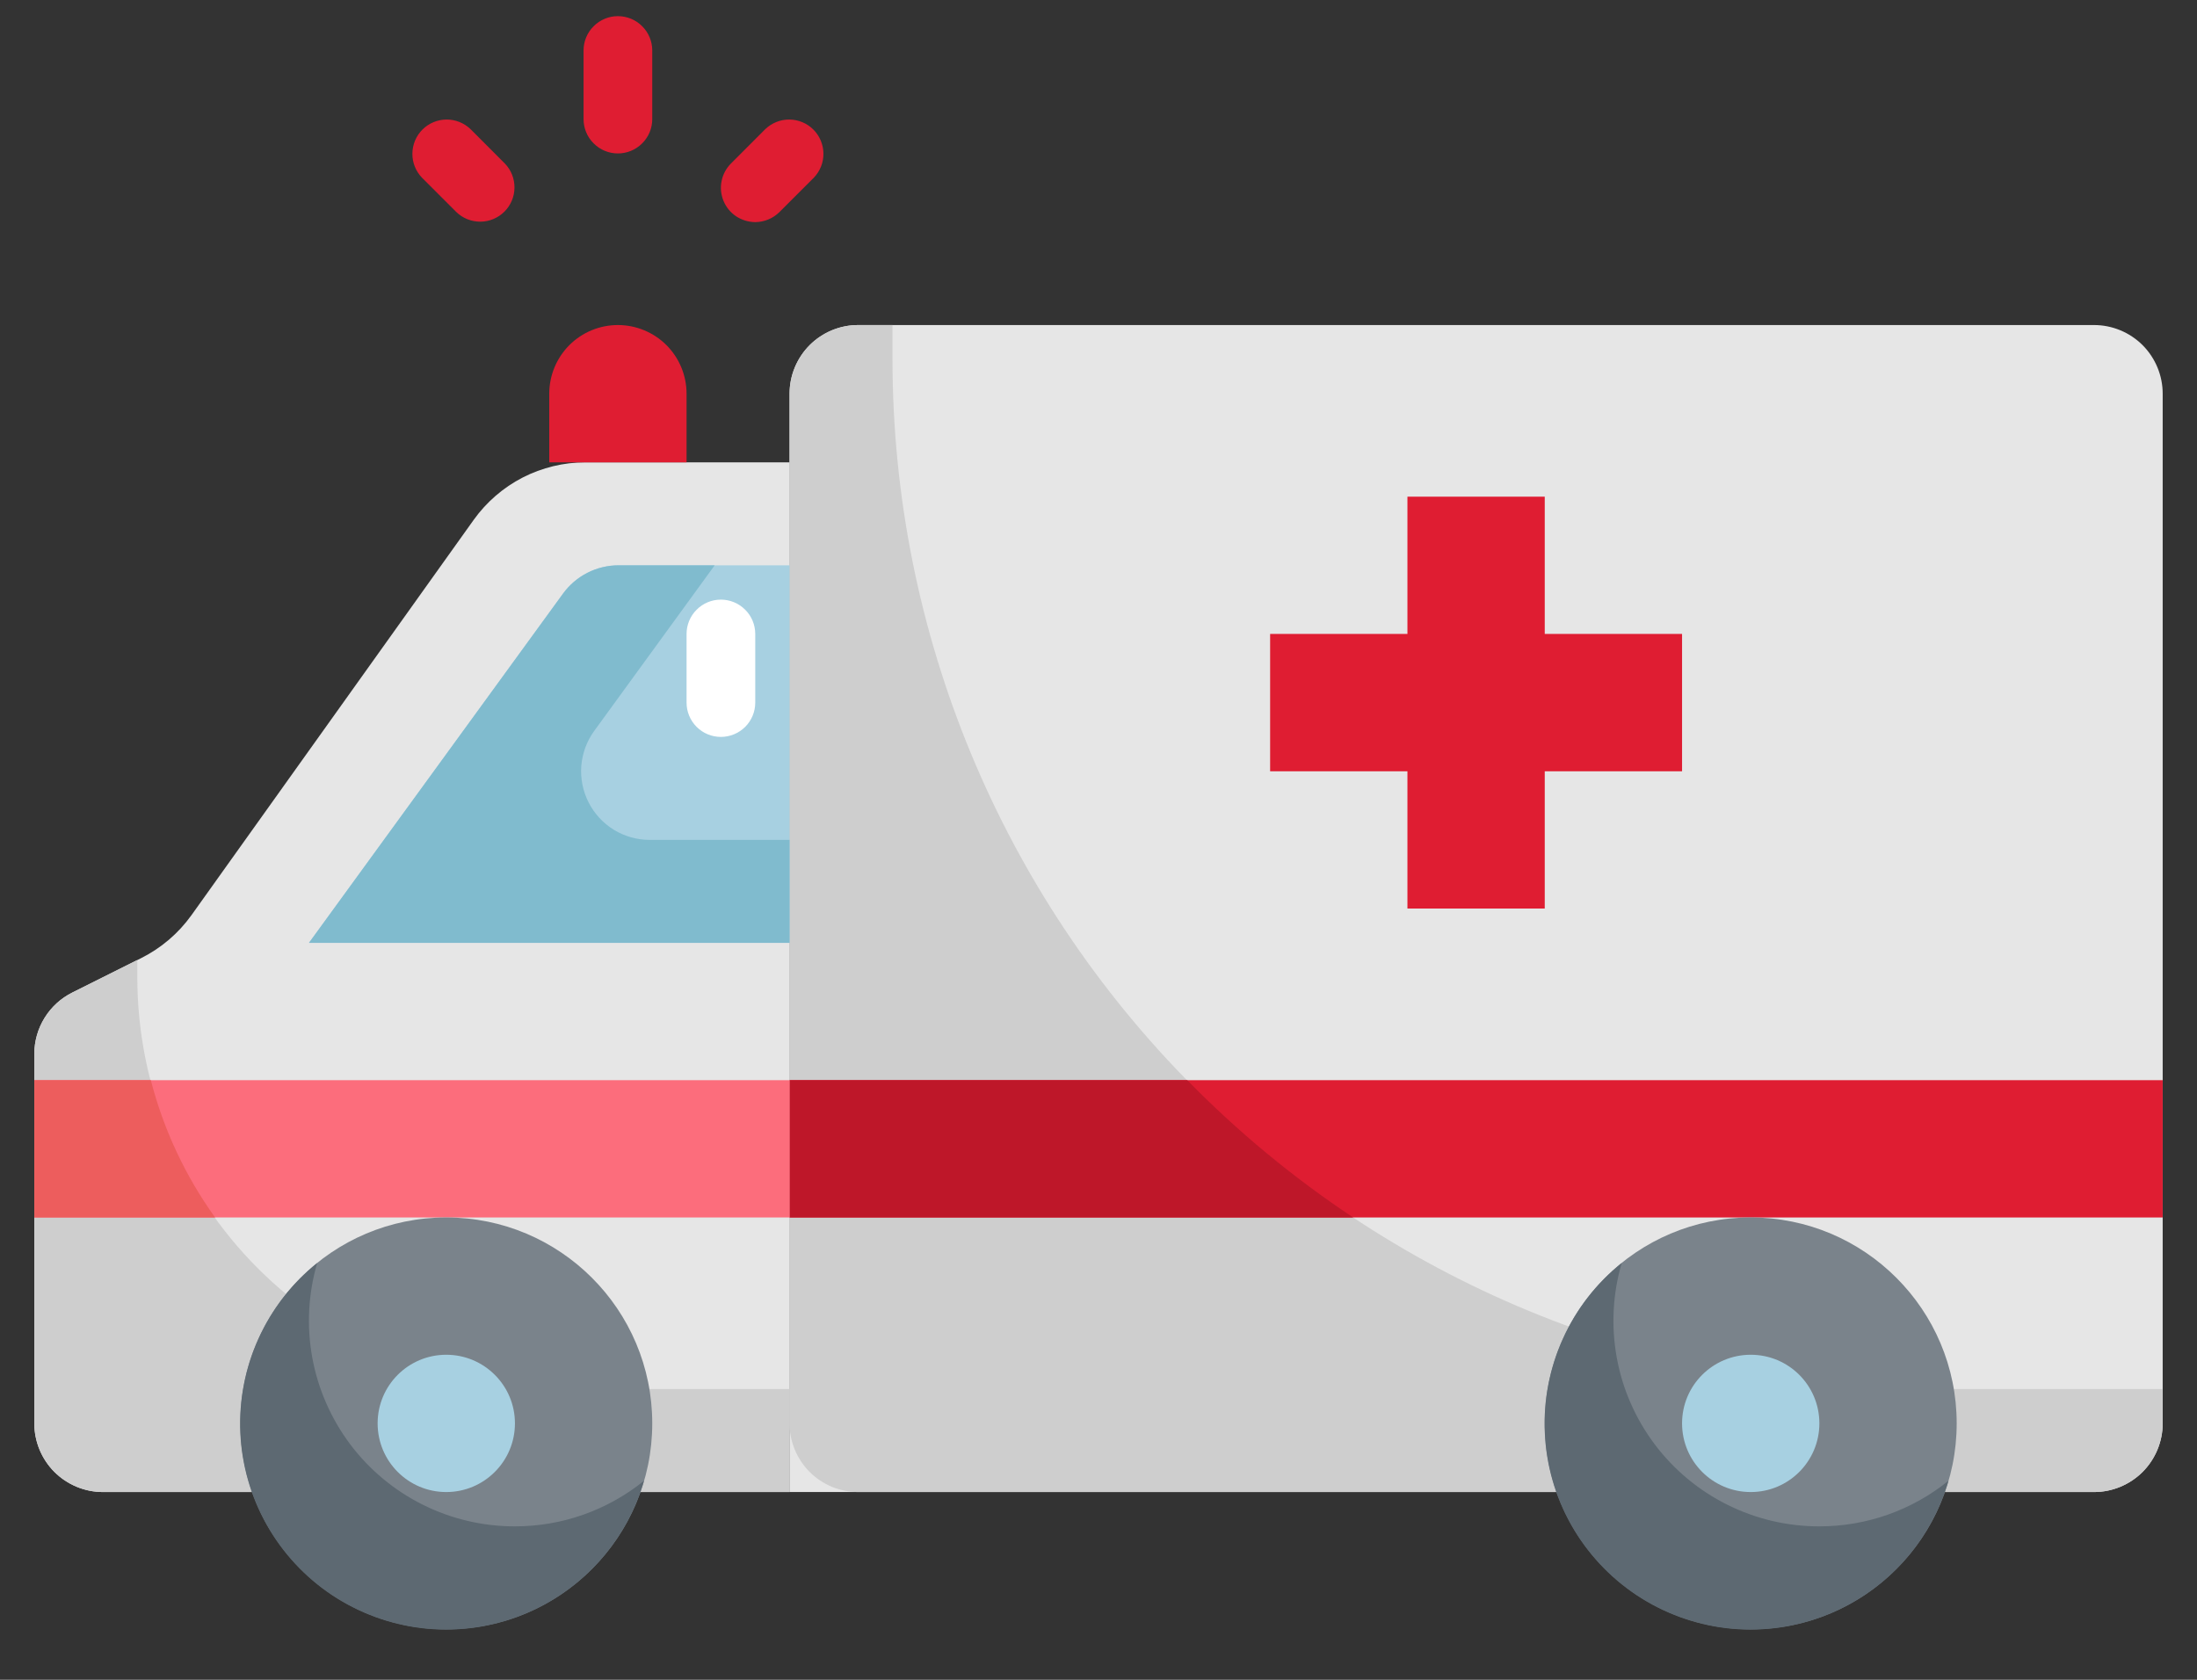 <svg width="34" height="26" viewBox="0 0 34 26" fill="none" xmlns="http://www.w3.org/2000/svg">
<rect x="0" y="0" width="34" height="26" fill="#333333" stroke="none"/>
<path d="M32.406 23.094H12.219V6.094C12.219 5.812 12.331 5.542 12.53 5.342C12.729 5.143 12.999 5.031 13.281 5.031H32.406C32.688 5.031 32.958 5.143 33.158 5.342C33.357 5.542 33.469 5.812 33.469 6.094V22.031C33.469 22.313 33.357 22.583 33.158 22.783C32.958 22.982 32.688 23.094 32.406 23.094Z" fill="#E6E6E6"/>
<path d="M13.812 5.562V5.031H13.281C12.999 5.031 12.729 5.143 12.53 5.342C12.331 5.542 12.219 5.812 12.219 6.094V22.031C12.219 22.313 12.331 22.583 12.53 22.783C12.729 22.982 12.999 23.094 13.281 23.094H32.406C32.688 23.094 32.958 22.982 33.158 22.783C33.357 22.583 33.469 22.313 33.469 22.031V21.5H29.75C25.523 21.5 21.469 19.821 18.48 16.832C15.492 13.843 13.812 9.789 13.812 5.562Z" fill="#CECECE"/>
<path d="M7.331 8.046L2.963 14.165C2.761 14.447 2.494 14.675 2.184 14.83L1.121 15.361C0.944 15.449 0.795 15.585 0.691 15.753C0.586 15.921 0.531 16.115 0.531 16.313V22.031C0.531 22.313 0.643 22.583 0.842 22.783C1.042 22.982 1.312 23.094 1.594 23.094H12.219V7.156H9.062C8.724 7.156 8.39 7.237 8.089 7.391C7.788 7.546 7.528 7.771 7.331 8.046Z" fill="#E6E6E6"/>
<path d="M8.5 21.5C6.809 21.5 5.188 20.828 3.992 19.633C2.797 18.437 2.125 16.816 2.125 15.125V14.859L1.119 15.363C0.942 15.451 0.794 15.586 0.69 15.754C0.586 15.922 0.531 16.116 0.531 16.313V22.031C0.531 22.313 0.643 22.583 0.842 22.783C1.042 22.982 1.312 23.094 1.594 23.094H12.219V21.5H8.5Z" fill="#CECECE"/>
<path d="M4.781 14.594H12.219V8.75H9.572C9.405 8.75 9.239 8.79 9.09 8.866C8.941 8.942 8.812 9.052 8.713 9.188L4.781 14.594Z" fill="#A7D0E1"/>
<path d="M9.196 11.313L11.06 8.75H9.572C9.405 8.75 9.239 8.79 9.09 8.866C8.941 8.942 8.812 9.052 8.713 9.188L4.781 14.594H12.219V13H10.056C9.86 13 9.667 12.946 9.5 12.844C9.333 12.741 9.198 12.594 9.109 12.42C9.02 12.245 8.981 12.049 8.996 11.854C9.012 11.659 9.081 11.471 9.196 11.313Z" fill="#80BBCE"/>
<path d="M9.562 5.031C9.844 5.031 10.114 5.143 10.314 5.342C10.513 5.542 10.625 5.812 10.625 6.094V7.156H8.5V6.094C8.5 5.812 8.612 5.542 8.811 5.342C9.01 5.143 9.281 5.031 9.562 5.031ZM12.219 16.719H33.469V18.844H12.219V16.719Z" fill="#DF1D32"/>
<path d="M18.373 16.719H12.219V18.844H20.941C20.013 18.227 19.152 17.515 18.373 16.719Z" fill="#BE1729"/>
<path d="M0.531 16.719H12.219V18.844H0.531V16.719Z" fill="#FC6D7C"/>
<path d="M2.334 16.719H0.531V18.844H3.329C2.868 18.203 2.531 17.483 2.334 16.719Z" fill="#ED5D5D"/>
<path d="M6.906 25.219C8.667 25.219 10.094 23.792 10.094 22.031C10.094 20.271 8.667 18.844 6.906 18.844C5.146 18.844 3.719 20.271 3.719 22.031C3.719 23.792 5.146 25.219 6.906 25.219Z" fill="#7A838B"/>
<path d="M7.969 23.625C7.474 23.626 6.986 23.511 6.543 23.29C6.101 23.07 5.715 22.748 5.418 22.353C5.122 21.957 4.921 21.498 4.832 21.011C4.744 20.524 4.77 20.023 4.909 19.549C4.518 19.862 4.207 20.263 4 20.72C3.793 21.176 3.697 21.675 3.719 22.175C3.741 22.676 3.881 23.164 4.127 23.601C4.373 24.037 4.718 24.41 5.135 24.688C5.552 24.965 6.029 25.141 6.526 25.201C7.024 25.26 7.528 25.201 7.999 25.029C8.469 24.857 8.893 24.576 9.234 24.21C9.576 23.843 9.827 23.401 9.966 22.92C9.4 23.377 8.696 23.626 7.969 23.625Z" fill="#5D6972"/>
<path d="M6.906 23.094C7.493 23.094 7.969 22.618 7.969 22.031C7.969 21.444 7.493 20.969 6.906 20.969C6.319 20.969 5.844 21.444 5.844 22.031C5.844 22.618 6.319 23.094 6.906 23.094Z" fill="#A7D0E1"/>
<path d="M27.094 25.219C28.854 25.219 30.281 23.792 30.281 22.031C30.281 20.271 28.854 18.844 27.094 18.844C25.333 18.844 23.906 20.271 23.906 22.031C23.906 23.792 25.333 25.219 27.094 25.219Z" fill="#7A838B"/>
<path d="M28.156 23.625C27.662 23.626 27.174 23.511 26.731 23.29C26.288 23.07 25.903 22.748 25.606 22.353C25.309 21.957 25.108 21.498 25.02 21.011C24.932 20.524 24.958 20.023 25.097 19.549C24.706 19.862 24.394 20.263 24.188 20.72C23.981 21.176 23.884 21.675 23.907 22.175C23.928 22.676 24.068 23.164 24.314 23.601C24.56 24.037 24.906 24.41 25.323 24.688C25.74 24.965 26.216 25.141 26.714 25.201C27.211 25.26 27.716 25.201 28.186 25.029C28.657 24.857 29.08 24.576 29.422 24.21C29.764 23.843 30.014 23.401 30.153 22.92C29.588 23.377 28.883 23.626 28.156 23.625Z" fill="#5D6972"/>
<path d="M27.094 23.094C27.681 23.094 28.156 22.618 28.156 22.031C28.156 21.444 27.681 20.969 27.094 20.969C26.507 20.969 26.031 21.444 26.031 22.031C26.031 22.618 26.507 23.094 27.094 23.094Z" fill="#A7D0E1"/>
<path d="M26.031 9.812H23.906V7.688H21.781V9.812H19.656V11.938H21.781V14.062H23.906V11.938H26.031V9.812ZM9.562 2.375C9.703 2.375 9.839 2.319 9.938 2.219C10.038 2.12 10.094 1.985 10.094 1.844V0.781C10.094 0.64 10.038 0.505 9.938 0.406C9.839 0.306 9.703 0.25 9.562 0.25C9.422 0.25 9.286 0.306 9.187 0.406C9.087 0.505 9.031 0.64 9.031 0.781V1.844C9.031 1.985 9.087 2.12 9.187 2.219C9.286 2.319 9.422 2.375 9.562 2.375ZM7.062 3.282C7.162 3.379 7.296 3.432 7.436 3.431C7.575 3.43 7.708 3.374 7.807 3.275C7.905 3.177 7.961 3.044 7.962 2.904C7.963 2.765 7.91 2.631 7.813 2.531L7.282 1.999C7.182 1.903 7.047 1.849 6.908 1.85C6.769 1.852 6.636 1.907 6.537 2.006C6.439 2.104 6.383 2.238 6.382 2.377C6.38 2.516 6.434 2.65 6.531 2.751L7.062 3.282ZM11.688 3.438C11.828 3.437 11.963 3.381 12.063 3.282L12.594 2.751C12.691 2.65 12.745 2.516 12.743 2.377C12.742 2.238 12.686 2.104 12.588 2.006C12.489 1.907 12.356 1.852 12.217 1.85C12.078 1.849 11.943 1.903 11.843 1.999L11.312 2.531C11.238 2.605 11.187 2.7 11.167 2.803C11.146 2.906 11.157 3.012 11.197 3.11C11.237 3.207 11.305 3.29 11.392 3.348C11.48 3.406 11.582 3.437 11.688 3.438Z" fill="#DF1D32"/>
<path d="M11.156 11.406C11.015 11.406 10.88 11.35 10.781 11.251C10.681 11.151 10.625 11.016 10.625 10.875V9.812C10.625 9.672 10.681 9.536 10.781 9.437C10.88 9.337 11.015 9.281 11.156 9.281C11.297 9.281 11.432 9.337 11.532 9.437C11.632 9.536 11.688 9.672 11.688 9.812V10.875C11.688 11.016 11.632 11.151 11.532 11.251C11.432 11.35 11.297 11.406 11.156 11.406Z" fill="white"/>
</svg>
